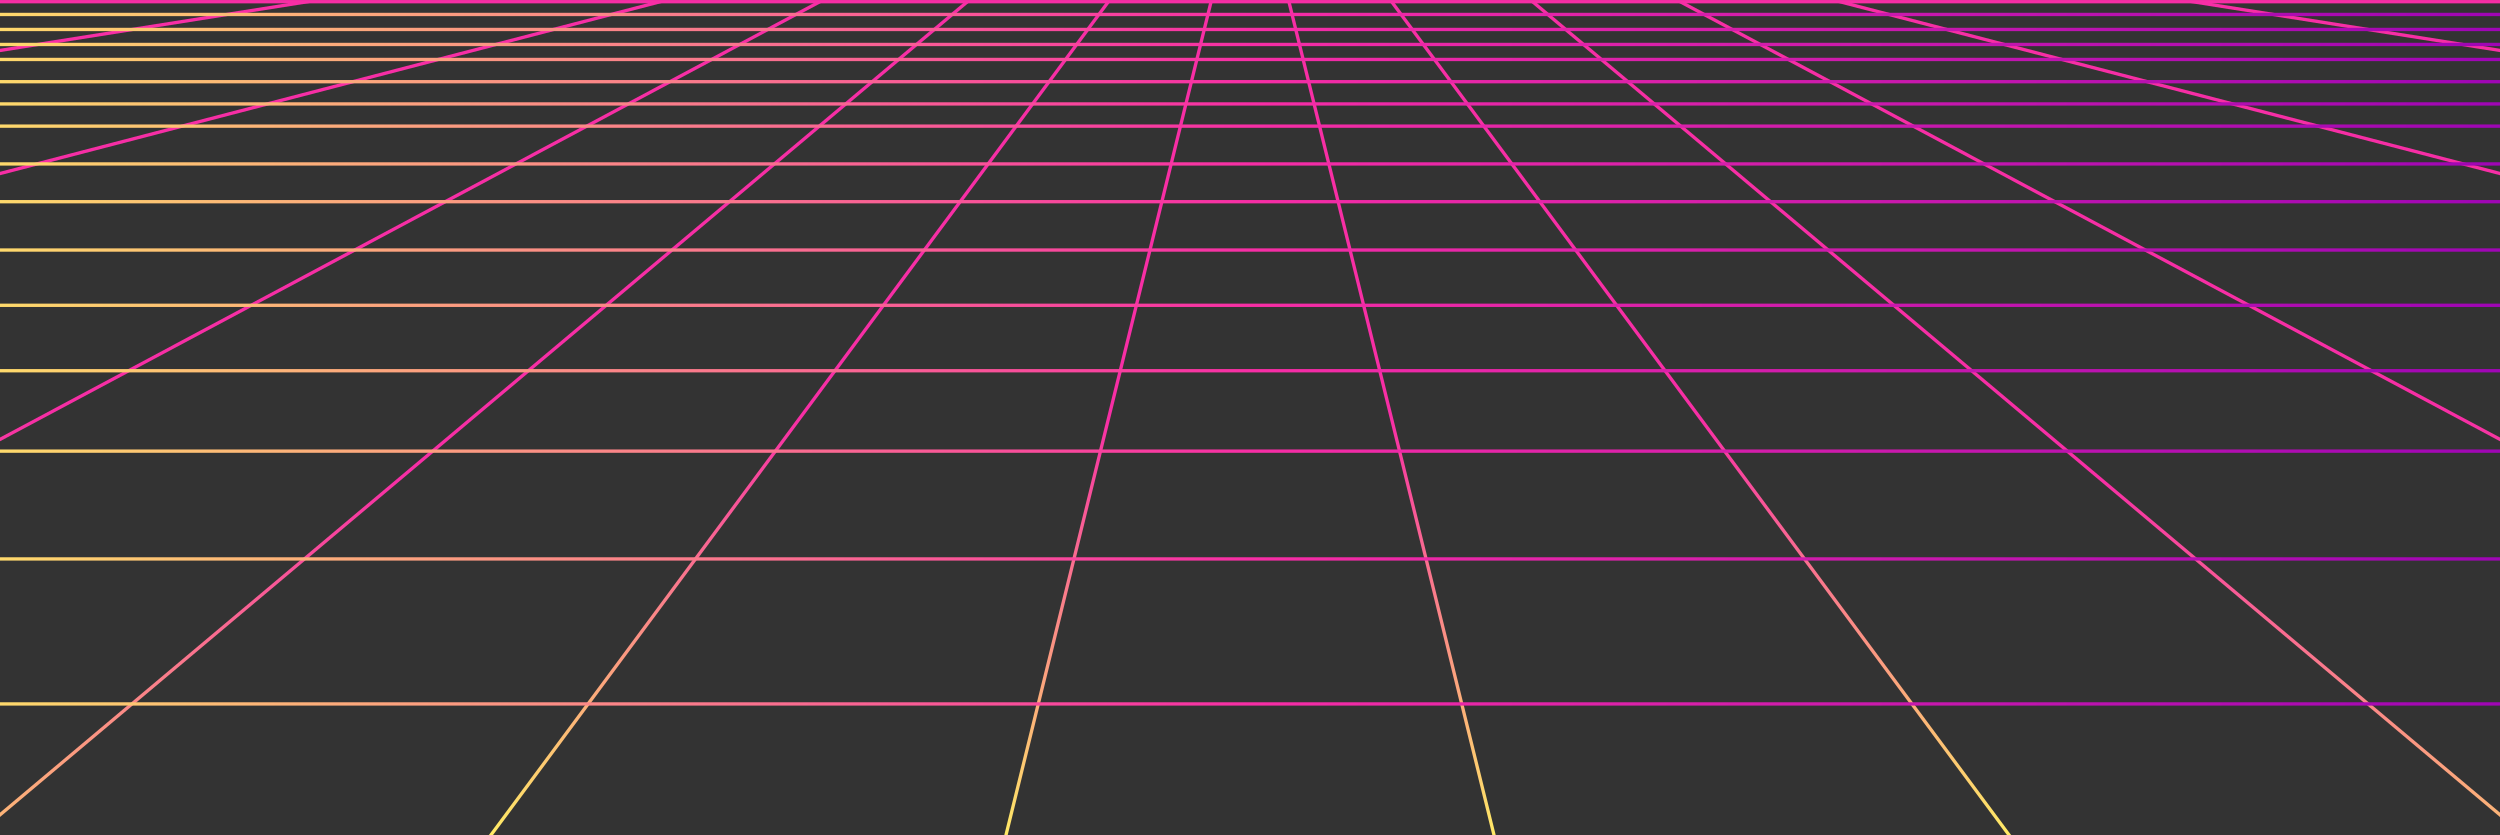 <?xml version="1.0" encoding="utf-8"?>
<!-- Generator: Adobe Illustrator 25.4.1, SVG Export Plug-In . SVG Version: 6.00 Build 0)  -->
<svg version="1.1" id="Laag_5" xmlns="http://www.w3.org/2000/svg" xmlns:xlink="http://www.w3.org/1999/xlink" x="0px" y="0px"
	 viewBox="0 0 750 250.51" style="enable-background:new 0 0 750 250.51;" xml:space="preserve">
<rect x="0" y="0" width="750" height="250.51" fill="#333333" stroke="none"/>
<style type="text/css">
	.st0{clip-path:url(#SVGID_00000012435099884869808940000009506912422252898714_);}
	.st1{fill:none;stroke:url(#SVGID_00000000941400483950314240000000794411520485307037_);stroke-miterlimit:10;}
	.st2{fill:none;stroke:url(#SVGID_00000004543811010898388320000009276707734698471078_);stroke-miterlimit:10;}
	.st3{fill:none;stroke:url(#SVGID_00000041291256415355049200000007239546253584809106_);stroke-miterlimit:10;}
	.st4{fill:none;stroke:url(#SVGID_00000023266141332971648620000008185386313591237295_);stroke-miterlimit:10;}
	.st5{fill:none;stroke:url(#SVGID_00000093867771225671126780000002567385183871811219_);stroke-miterlimit:10;}
	.st6{fill:none;stroke:url(#SVGID_00000181086022077458064520000010405994562733014415_);stroke-miterlimit:10;}
	.st7{fill:none;stroke:url(#SVGID_00000071536244313554392280000009661982292622918568_);stroke-miterlimit:10;}
	.st8{fill:none;stroke:url(#SVGID_00000164497150557689000440000001261133618849302196_);stroke-miterlimit:10;}
	.st9{fill:none;stroke:url(#SVGID_00000069384961764156926000000003073956870332598921_);stroke-miterlimit:10;}
	.st10{fill:none;stroke:url(#SVGID_00000066493755792516319730000006088155689267354552_);stroke-miterlimit:10;}
	.st11{fill:none;stroke:url(#SVGID_00000098197984478072538740000017172043951495557288_);stroke-miterlimit:10;}
	.st12{fill:none;stroke:url(#SVGID_00000143575813738675389180000009780329400425778573_);stroke-miterlimit:10;}
	
		.st13{clip-path:url(#SVGID_00000012435099884869808940000009506912422252898714_);fill:none;stroke:url(#SVGID_00000114752687881127067590000016796383398746733484_);stroke-miterlimit:10;}
	
		.st14{clip-path:url(#SVGID_00000012435099884869808940000009506912422252898714_);fill:none;stroke:url(#SVGID_00000026130523293032637680000010793945735110516629_);stroke-miterlimit:10;}
	
		.st15{clip-path:url(#SVGID_00000012435099884869808940000009506912422252898714_);fill:none;stroke:url(#SVGID_00000028312352692346983230000002579764709370701984_);stroke-miterlimit:10;}
	
		.st16{clip-path:url(#SVGID_00000012435099884869808940000009506912422252898714_);fill:none;stroke:url(#SVGID_00000085250544500523663660000011594843261369577346_);stroke-miterlimit:10;}
	
		.st17{clip-path:url(#SVGID_00000012435099884869808940000009506912422252898714_);fill:none;stroke:url(#SVGID_00000060733686091340794920000014353747257378265532_);stroke-miterlimit:10;}
	
		.st18{clip-path:url(#SVGID_00000012435099884869808940000009506912422252898714_);fill:none;stroke:url(#SVGID_00000049216987894079879580000006026234888203888265_);stroke-miterlimit:10;}
	
		.st19{clip-path:url(#SVGID_00000012435099884869808940000009506912422252898714_);fill:none;stroke:url(#SVGID_00000100359514852378090050000010170592289386985394_);stroke-miterlimit:10;}
	
		.st20{clip-path:url(#SVGID_00000012435099884869808940000009506912422252898714_);fill:none;stroke:url(#SVGID_00000176034013462558300150000009132101353748842121_);stroke-miterlimit:10;}
	
		.st21{clip-path:url(#SVGID_00000012435099884869808940000009506912422252898714_);fill:none;stroke:url(#SVGID_00000174590795422873224220000013596136306860747667_);stroke-miterlimit:10;}
	
		.st22{clip-path:url(#SVGID_00000012435099884869808940000009506912422252898714_);fill:none;stroke:url(#SVGID_00000072257871900560040150000011483328741419256492_);stroke-miterlimit:10;}
	
		.st23{clip-path:url(#SVGID_00000012435099884869808940000009506912422252898714_);fill:none;stroke:url(#SVGID_00000174574604270591287790000015073717286034166166_);stroke-miterlimit:10;}
	
		.st24{clip-path:url(#SVGID_00000012435099884869808940000009506912422252898714_);fill:none;stroke:url(#SVGID_00000147205819961351756890000003906834909940956312_);stroke-miterlimit:10;}
	
		.st25{clip-path:url(#SVGID_00000012435099884869808940000009506912422252898714_);fill:none;stroke:url(#SVGID_00000106146360498449400080000001853534934192425117_);stroke-miterlimit:10;}
	
		.st26{clip-path:url(#SVGID_00000012435099884869808940000009506912422252898714_);fill:none;stroke:url(#SVGID_00000096772940646822309190000007375191511232998067_);stroke-miterlimit:10;}
	
		.st27{clip-path:url(#SVGID_00000012435099884869808940000009506912422252898714_);fill:none;stroke:url(#SVGID_00000168102239895882360040000017821229977656686496_);stroke-miterlimit:10;}
	.st28{fill:none;stroke:#F72EA5;stroke-miterlimit:10;}
</style>
<g>
	<g>
		<defs>
			<rect id="SVGID_1_" x="0" y="0.51" width="750" height="250"/>
		</defs>
		<clipPath id="SVGID_00000163074734508012706230000017693725988412972209_">
			<use xlink:href="#SVGID_1_"  style="overflow:visible;"/>
		</clipPath>
		<g style="clip-path:url(#SVGID_00000163074734508012706230000017693725988412972209_);">
			<g>
				
					<linearGradient id="SVGID_00000060709153506701534880000005966709625185087665_" gradientUnits="userSpaceOnUse" x1="144.657" y1="125.512" x2="335.127" y2="125.512">
					<stop  offset="0" style="stop-color:#FFF064"/>
					<stop  offset="0.5" style="stop-color:#F72EA5"/>
				</linearGradient>
				
					<line style="fill:none;stroke:url(#SVGID_00000060709153506701534880000005966709625185087665_);stroke-miterlimit:10;" x1="145.06" y1="253.51" x2="334.73" y2="-2.49"/>
				
					<linearGradient id="SVGID_00000041985531705498996470000015174949695847157647_" gradientUnits="userSpaceOnUse" x1="300.573" y1="125.512" x2="364.544" y2="125.512">
					<stop  offset="0" style="stop-color:#FFF064"/>
					<stop  offset="0.5" style="stop-color:#F72EA5"/>
				</linearGradient>
				
					<line style="fill:none;stroke:url(#SVGID_00000041985531705498996470000015174949695847157647_);stroke-miterlimit:10;" x1="301.06" y1="253.51" x2="364.06" y2="-2.49"/>
				
					<linearGradient id="SVGID_00000136382575339217952730000000765894891368331198_" gradientUnits="userSpaceOnUse" x1="-53.929" y1="143.512" x2="294.106" y2="143.512">
					<stop  offset="0" style="stop-color:#FFF064"/>
					<stop  offset="0.5" style="stop-color:#F72EA5"/>
				</linearGradient>
				
					<line style="fill:none;stroke:url(#SVGID_00000136382575339217952730000000765894891368331198_);stroke-miterlimit:10;" x1="-53.61" y1="289.51" x2="293.78" y2="-2.49"/>
				
					<linearGradient id="SVGID_00000173150089593577467100000004376095371383000462_" gradientUnits="userSpaceOnUse" x1="-228.177" y1="125.512" x2="251.794" y2="125.512">
					<stop  offset="0" style="stop-color:#FFF064"/>
					<stop  offset="0.5" style="stop-color:#F72EA5"/>
				</linearGradient>
				
					<line style="fill:none;stroke:url(#SVGID_00000173150089593577467100000004376095371383000462_);stroke-miterlimit:10;" x1="-227.94" y1="253.51" x2="251.56" y2="-2.49"/>
				
					<linearGradient id="SVGID_00000135663428368996704130000010905906327829046442_" gradientUnits="userSpaceOnUse" x1="-774.067" y1="125.512" x2="209.685" y2="125.512">
					<stop  offset="0" style="stop-color:#FFF064"/>
					<stop  offset="0.5" style="stop-color:#F72EA5"/>
				</linearGradient>
				
					<line style="fill:none;stroke:url(#SVGID_00000135663428368996704130000010905906327829046442_);stroke-miterlimit:10;" x1="-773.94" y1="253.51" x2="209.56" y2="-2.49"/>
				
					<linearGradient id="SVGID_00000145019054031808111230000015564481533352310659_" gradientUnits="userSpaceOnUse" x1="-923.019" y1="79.512" x2="111.188" y2="79.512">
					<stop  offset="0" style="stop-color:#FFF064"/>
					<stop  offset="0.5" style="stop-color:#F72EA5"/>
				</linearGradient>
				
					<line style="fill:none;stroke:url(#SVGID_00000145019054031808111230000015564481533352310659_);stroke-miterlimit:10;" x1="-922.94" y1="161.51" x2="111.11" y2="-2.49"/>
			</g>
			<g>
				
					<linearGradient id="SVGID_00000093151989570244794560000006798254107452768145_" gradientUnits="userSpaceOnUse" x1="414.873" y1="125.512" x2="605.343" y2="125.512">
					<stop  offset="0.5" style="stop-color:#F72EA5"/>
					<stop  offset="1" style="stop-color:#FFF064"/>
				</linearGradient>
				
					<line style="fill:none;stroke:url(#SVGID_00000093151989570244794560000006798254107452768145_);stroke-miterlimit:10;" x1="604.94" y1="253.51" x2="415.27" y2="-2.49"/>
				
					<linearGradient id="SVGID_00000014606491120416510440000015578821234439001020_" gradientUnits="userSpaceOnUse" x1="385.456" y1="125.512" x2="449.427" y2="125.512">
					<stop  offset="0.5" style="stop-color:#F72EA5"/>
					<stop  offset="1" style="stop-color:#FFF064"/>
				</linearGradient>
				
					<line style="fill:none;stroke:url(#SVGID_00000014606491120416510440000015578821234439001020_);stroke-miterlimit:10;" x1="448.94" y1="253.51" x2="385.94" y2="-2.49"/>
				
					<linearGradient id="SVGID_00000176016666715580995760000010704485529728773291_" gradientUnits="userSpaceOnUse" x1="455.894" y1="143.512" x2="803.93" y2="143.512">
					<stop  offset="0.5" style="stop-color:#F72EA5"/>
					<stop  offset="1" style="stop-color:#FFF064"/>
				</linearGradient>
				
					<line style="fill:none;stroke:url(#SVGID_00000176016666715580995760000010704485529728773291_);stroke-miterlimit:10;" x1="803.61" y1="289.51" x2="456.22" y2="-2.49"/>
				
					<linearGradient id="SVGID_00000099646674208989761500000009869547574476705687_" gradientUnits="userSpaceOnUse" x1="498.206" y1="125.512" x2="978.177" y2="125.512">
					<stop  offset="0.5" style="stop-color:#F72EA5"/>
					<stop  offset="1" style="stop-color:#FFF064"/>
				</linearGradient>
				
					<line style="fill:none;stroke:url(#SVGID_00000099646674208989761500000009869547574476705687_);stroke-miterlimit:10;" x1="977.94" y1="253.51" x2="498.44" y2="-2.49"/>
				
					<linearGradient id="SVGID_00000039116911275840906790000000853259151786063239_" gradientUnits="userSpaceOnUse" x1="540.315" y1="125.512" x2="1524.067" y2="125.512">
					<stop  offset="0.5" style="stop-color:#F72EA5"/>
					<stop  offset="1" style="stop-color:#FFF064"/>
				</linearGradient>
				
					<line style="fill:none;stroke:url(#SVGID_00000039116911275840906790000000853259151786063239_);stroke-miterlimit:10;" x1="1523.94" y1="253.51" x2="540.44" y2="-2.49"/>
				
					<linearGradient id="SVGID_00000091694956405768074160000002628939207839754133_" gradientUnits="userSpaceOnUse" x1="638.812" y1="79.512" x2="1673.02" y2="79.512">
					<stop  offset="0.5" style="stop-color:#F72EA5"/>
					<stop  offset="1" style="stop-color:#FFF064"/>
				</linearGradient>
				
					<line style="fill:none;stroke:url(#SVGID_00000091694956405768074160000002628939207839754133_);stroke-miterlimit:10;" x1="1672.94" y1="161.51" x2="638.89" y2="-2.49"/>
			</g>
		</g>
		
			<linearGradient id="SVGID_00000182521349807754964780000014167118064723061165_" gradientUnits="userSpaceOnUse" x1="-50.5" y1="4.345" x2="800.5" y2="4.345">
			<stop  offset="0" style="stop-color:#FFF064"/>
			<stop  offset="0.5" style="stop-color:#F72EA5"/>
			<stop  offset="1" style="stop-color:#9300B7"/>
		</linearGradient>
		
			<line style="clip-path:url(#SVGID_00000163074734508012706230000017693725988412972209_);fill:none;stroke:url(#SVGID_00000182521349807754964780000014167118064723061165_);stroke-miterlimit:10;" x1="-50.5" y1="4.34" x2="800.5" y2="4.34"/>
		
			<linearGradient id="SVGID_00000080891177131249706160000017659795405385572027_" gradientUnits="userSpaceOnUse" x1="-50.5" y1="8.845" x2="800.5" y2="8.845">
			<stop  offset="0" style="stop-color:#FFF064"/>
			<stop  offset="0.5" style="stop-color:#F72EA5"/>
			<stop  offset="1" style="stop-color:#9300B7"/>
		</linearGradient>
		
			<line style="clip-path:url(#SVGID_00000163074734508012706230000017693725988412972209_);fill:none;stroke:url(#SVGID_00000080891177131249706160000017659795405385572027_);stroke-miterlimit:10;" x1="-50.5" y1="8.84" x2="800.5" y2="8.84"/>
		
			<linearGradient id="SVGID_00000043438014450412218260000014421133120591642776_" gradientUnits="userSpaceOnUse" x1="-50.5" y1="13.345" x2="800.5" y2="13.345">
			<stop  offset="0" style="stop-color:#FFF064"/>
			<stop  offset="0.5" style="stop-color:#F72EA5"/>
			<stop  offset="1" style="stop-color:#9300B7"/>
		</linearGradient>
		
			<line style="clip-path:url(#SVGID_00000163074734508012706230000017693725988412972209_);fill:none;stroke:url(#SVGID_00000043438014450412218260000014421133120591642776_);stroke-miterlimit:10;" x1="-50.5" y1="13.34" x2="800.5" y2="13.34"/>
		
			<linearGradient id="SVGID_00000038387433493880299880000007804259775482080422_" gradientUnits="userSpaceOnUse" x1="-50.5" y1="17.845" x2="800.5" y2="17.845">
			<stop  offset="0" style="stop-color:#FFF064"/>
			<stop  offset="0.5" style="stop-color:#F72EA5"/>
			<stop  offset="1" style="stop-color:#9300B7"/>
		</linearGradient>
		
			<line style="clip-path:url(#SVGID_00000163074734508012706230000017693725988412972209_);fill:none;stroke:url(#SVGID_00000038387433493880299880000007804259775482080422_);stroke-miterlimit:10;" x1="-50.5" y1="17.84" x2="800.5" y2="17.84"/>
		
			<linearGradient id="SVGID_00000046334788431216472770000011179763575405085863_" gradientUnits="userSpaceOnUse" x1="-50.5" y1="24.512" x2="800.5" y2="24.512">
			<stop  offset="0" style="stop-color:#FFF064"/>
			<stop  offset="0.5" style="stop-color:#F72EA5"/>
			<stop  offset="1" style="stop-color:#9300B7"/>
		</linearGradient>
		
			<line style="clip-path:url(#SVGID_00000163074734508012706230000017693725988412972209_);fill:none;stroke:url(#SVGID_00000046334788431216472770000011179763575405085863_);stroke-miterlimit:10;" x1="-50.5" y1="24.51" x2="800.5" y2="24.51"/>
		
			<linearGradient id="SVGID_00000005970457178665200480000002361007740883944323_" gradientUnits="userSpaceOnUse" x1="-50.5" y1="31.178" x2="800.5" y2="31.178">
			<stop  offset="0" style="stop-color:#FFF064"/>
			<stop  offset="0.5" style="stop-color:#F72EA5"/>
			<stop  offset="1" style="stop-color:#9300B7"/>
		</linearGradient>
		
			<line style="clip-path:url(#SVGID_00000163074734508012706230000017693725988412972209_);fill:none;stroke:url(#SVGID_00000005970457178665200480000002361007740883944323_);stroke-miterlimit:10;" x1="-50.5" y1="31.18" x2="800.5" y2="31.18"/>
		
			<linearGradient id="SVGID_00000082348722943019863450000015272737496031904389_" gradientUnits="userSpaceOnUse" x1="-50.5" y1="37.845" x2="800.5" y2="37.845">
			<stop  offset="0" style="stop-color:#FFF064"/>
			<stop  offset="0.5" style="stop-color:#F72EA5"/>
			<stop  offset="1" style="stop-color:#9300B7"/>
		</linearGradient>
		
			<line style="clip-path:url(#SVGID_00000163074734508012706230000017693725988412972209_);fill:none;stroke:url(#SVGID_00000082348722943019863450000015272737496031904389_);stroke-miterlimit:10;" x1="-50.5" y1="37.84" x2="800.5" y2="37.84"/>
		
			<linearGradient id="SVGID_00000042706441299913416920000014748715540098204831_" gradientUnits="userSpaceOnUse" x1="-50.5" y1="49.178" x2="800.5" y2="49.178">
			<stop  offset="0" style="stop-color:#FFF064"/>
			<stop  offset="0.5" style="stop-color:#F72EA5"/>
			<stop  offset="1" style="stop-color:#9300B7"/>
		</linearGradient>
		
			<line style="clip-path:url(#SVGID_00000163074734508012706230000017693725988412972209_);fill:none;stroke:url(#SVGID_00000042706441299913416920000014748715540098204831_);stroke-miterlimit:10;" x1="-50.5" y1="49.18" x2="800.5" y2="49.18"/>
		
			<linearGradient id="SVGID_00000143603009214106333760000005353726331860585637_" gradientUnits="userSpaceOnUse" x1="-50.5" y1="60.512" x2="800.5" y2="60.512">
			<stop  offset="0" style="stop-color:#FFF064"/>
			<stop  offset="0.5" style="stop-color:#F72EA5"/>
			<stop  offset="1" style="stop-color:#9300B7"/>
		</linearGradient>
		
			<line style="clip-path:url(#SVGID_00000163074734508012706230000017693725988412972209_);fill:none;stroke:url(#SVGID_00000143603009214106333760000005353726331860585637_);stroke-miterlimit:10;" x1="-50.5" y1="60.51" x2="800.5" y2="60.51"/>
		
			<linearGradient id="SVGID_00000065753431473616466200000003986270654597855935_" gradientUnits="userSpaceOnUse" x1="-50.5" y1="75.012" x2="800.5" y2="75.012">
			<stop  offset="0" style="stop-color:#FFF064"/>
			<stop  offset="0.5" style="stop-color:#F72EA5"/>
			<stop  offset="1" style="stop-color:#9300B7"/>
		</linearGradient>
		
			<line style="clip-path:url(#SVGID_00000163074734508012706230000017693725988412972209_);fill:none;stroke:url(#SVGID_00000065753431473616466200000003986270654597855935_);stroke-miterlimit:10;" x1="-50.5" y1="75.01" x2="800.5" y2="75.01"/>
		
			<linearGradient id="SVGID_00000067944215446231745640000018390261103434370958_" gradientUnits="userSpaceOnUse" x1="-49.083" y1="91.595" x2="801.917" y2="91.595">
			<stop  offset="0" style="stop-color:#FFF064"/>
			<stop  offset="0.5" style="stop-color:#F72EA5"/>
			<stop  offset="1" style="stop-color:#9300B7"/>
		</linearGradient>
		
			<line style="clip-path:url(#SVGID_00000163074734508012706230000017693725988412972209_);fill:none;stroke:url(#SVGID_00000067944215446231745640000018390261103434370958_);stroke-miterlimit:10;" x1="-49.08" y1="91.59" x2="801.92" y2="91.59"/>
		
			<linearGradient id="SVGID_00000168080638455577003190000002852352598594095245_" gradientUnits="userSpaceOnUse" x1="-49.083" y1="111.22" x2="801.917" y2="111.22">
			<stop  offset="0" style="stop-color:#FFF064"/>
			<stop  offset="0.5" style="stop-color:#F72EA5"/>
			<stop  offset="1" style="stop-color:#9300B7"/>
		</linearGradient>
		
			<line style="clip-path:url(#SVGID_00000163074734508012706230000017693725988412972209_);fill:none;stroke:url(#SVGID_00000168080638455577003190000002852352598594095245_);stroke-miterlimit:10;" x1="-49.08" y1="111.22" x2="801.92" y2="111.22"/>
		
			<linearGradient id="SVGID_00000124163385439755166360000006621581863682574980_" gradientUnits="userSpaceOnUse" x1="-49.083" y1="135.345" x2="801.917" y2="135.345">
			<stop  offset="0" style="stop-color:#FFF064"/>
			<stop  offset="0.5" style="stop-color:#F72EA5"/>
			<stop  offset="1" style="stop-color:#9300B7"/>
		</linearGradient>
		
			<line style="clip-path:url(#SVGID_00000163074734508012706230000017693725988412972209_);fill:none;stroke:url(#SVGID_00000124163385439755166360000006621581863682574980_);stroke-miterlimit:10;" x1="-49.08" y1="135.34" x2="801.92" y2="135.34"/>
		
			<linearGradient id="SVGID_00000085210299857108199040000004284711566384731544_" gradientUnits="userSpaceOnUse" x1="-50.5" y1="167.678" x2="800.5" y2="167.678">
			<stop  offset="0" style="stop-color:#FFF064"/>
			<stop  offset="0.5" style="stop-color:#F72EA5"/>
			<stop  offset="1" style="stop-color:#9300B7"/>
		</linearGradient>
		
			<line style="clip-path:url(#SVGID_00000163074734508012706230000017693725988412972209_);fill:none;stroke:url(#SVGID_00000085210299857108199040000004284711566384731544_);stroke-miterlimit:10;" x1="-50.5" y1="167.68" x2="800.5" y2="167.68"/>
		
			<linearGradient id="SVGID_00000175286540190764887500000013269841781959460260_" gradientUnits="userSpaceOnUse" x1="-50.5" y1="211.178" x2="800.5" y2="211.178">
			<stop  offset="0" style="stop-color:#FFF064"/>
			<stop  offset="0.5" style="stop-color:#F72EA5"/>
			<stop  offset="1" style="stop-color:#9300B7"/>
		</linearGradient>
		
			<line style="clip-path:url(#SVGID_00000163074734508012706230000017693725988412972209_);fill:none;stroke:url(#SVGID_00000175286540190764887500000013269841781959460260_);stroke-miterlimit:10;" x1="-50.5" y1="211.18" x2="800.5" y2="211.18"/>
	</g>
	<line class="st28" x1="750" y1="0.51" x2="0" y2="0.51"/>
</g>
</svg>
